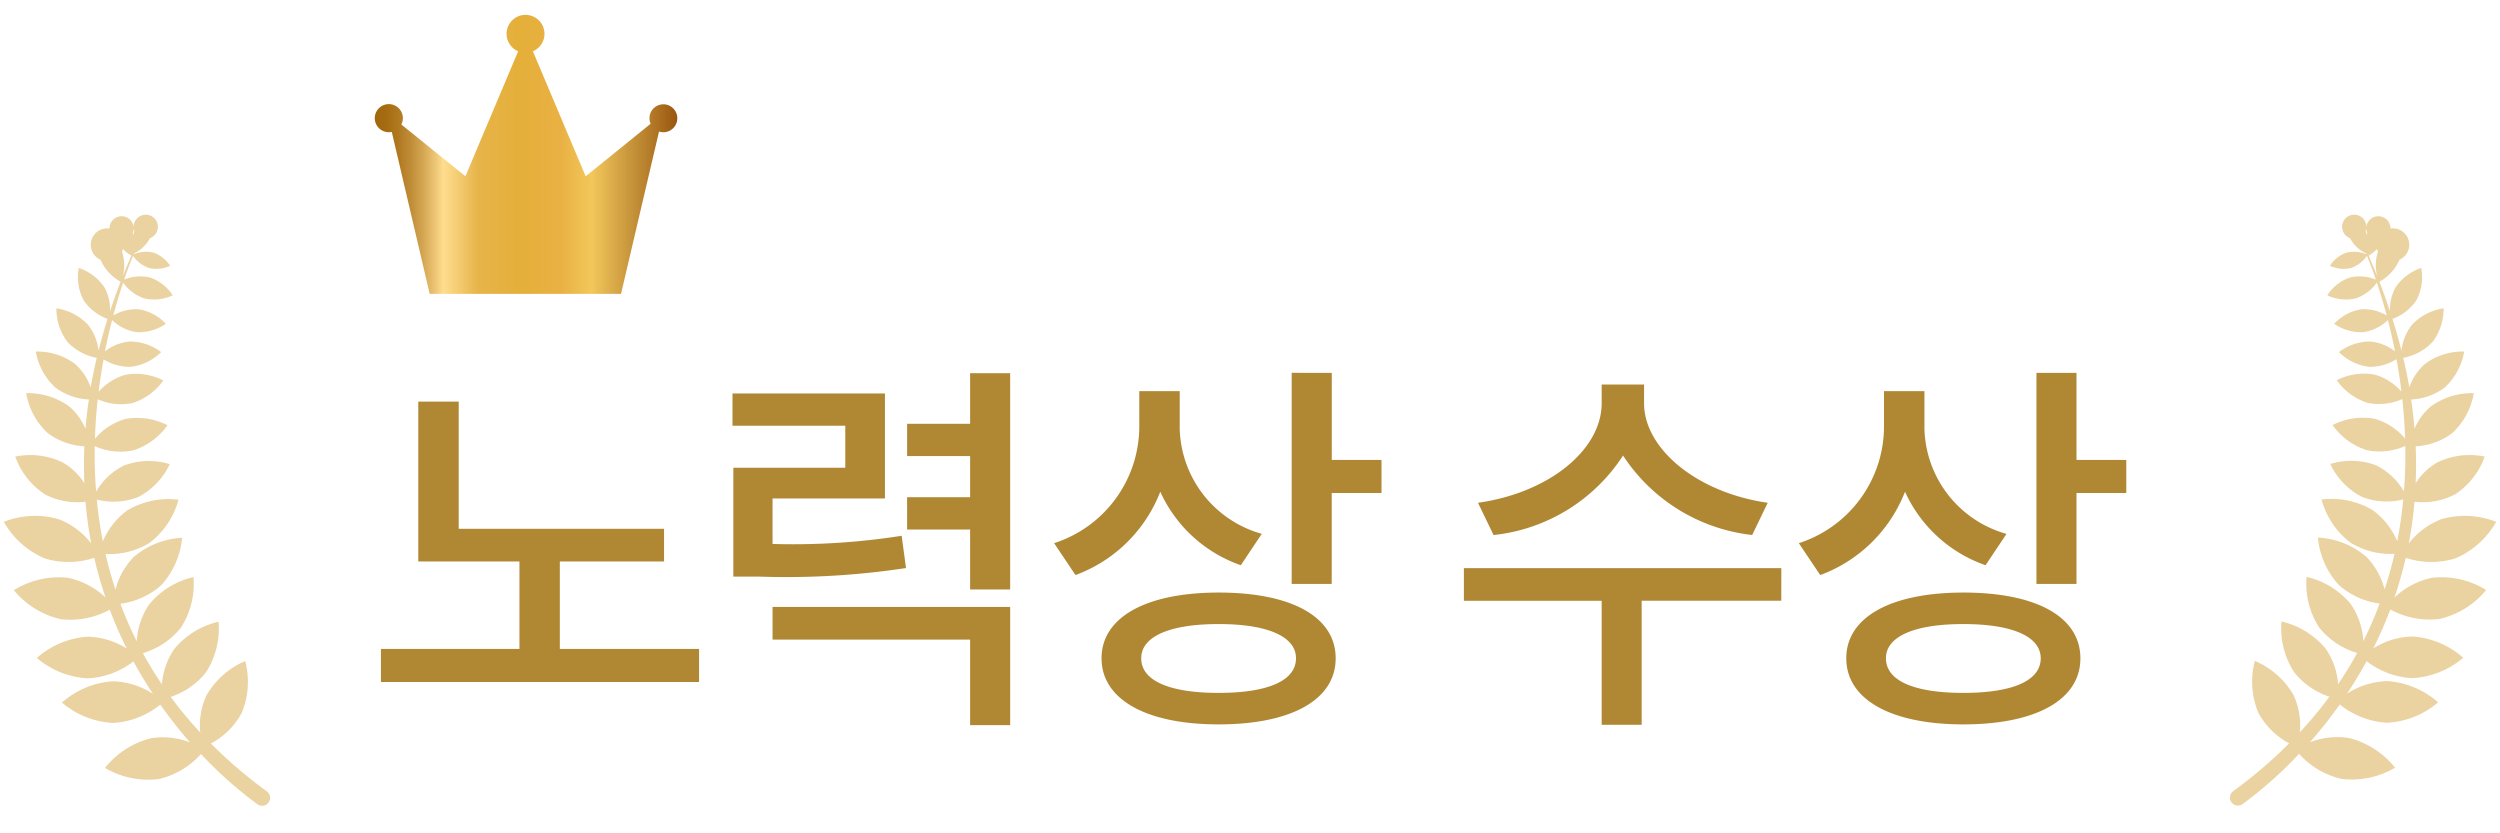 <svg xmlns="http://www.w3.org/2000/svg" width="90" height="30" viewBox="0 0 90 30">
    <defs>
        <clipPath id="clip-path">
            <path id="사각형_3345" data-name="사각형 3345" class="cls-1" transform="translate(150 206)" d="M0 0h12v11H0z"/>
        </clipPath>
        <clipPath id="clip-path-2">
            <path id="사각형_3346" data-name="사각형 3346" class="cls-1" transform="translate(137 213)" d="M0 0h10v23H0z"/>
        </clipPath>
        <clipPath id="clip-path-3">
            <path id="사각형_3347" data-name="사각형 3347" class="cls-1" d="M0 0h10v23H0z"/>
        </clipPath>
        <linearGradient id="linear-gradient" y1=".5" x2="1" y2=".5" gradientUnits="objectBoundingBox">
            <stop offset="0" stop-color="#a2670c"/>
            <stop offset=".034" stop-color="#a56b10"/>
            <stop offset=".075" stop-color="#af781f"/>
            <stop offset=".119" stop-color="#c08d37"/>
            <stop offset=".166" stop-color="#d8ab58"/>
            <stop offset=".214" stop-color="#f6d282"/>
            <stop offset=".226" stop-color="#ffdd8f"/>
            <stop offset=".342" stop-color="#e6b449"/>
            <stop offset=".472" stop-color="#e5af3a"/>
            <stop offset=".48" stop-color="#e5af3a"/>
            <stop offset=".618" stop-color="#e9b143"/>
            <stop offset=".638" stop-color="#ebb648"/>
            <stop offset=".717" stop-color="#f3c75b"/>
            <stop offset=".839" stop-color="#c9983d"/>
            <stop offset=".92" stop-color="#b27827"/>
            <stop offset="1" stop-color="#99560f"/>
        </linearGradient>
        <style>
            .cls-1{fill:none}.cls-6{fill:#e4c78a;opacity:.8}
        </style>
    </defs>
    <g id="그룹_24725" data-name="그룹 24725" transform="translate(-137 -206)">
        <path id="패스_29735" data-name="패스 29735" d="M7.154-1.638v-3.15h3.752v-1.176H3.514v-4.578H2.058v5.754H5.7v3.15H.714v1.19h11.452v-1.19zM19.46-5.712a25.133 25.133 0 0 1-4.648.294v-1.638h4.046v-3.78H13.37v1.162h4.06v1.512H13.4v3.92h.924a28.744 28.744 0 0 0 5.292-.308zm-4.648 3.738h7.112v3.08h1.442V-3.15h-8.554zm7.112-9.59v1.82h-2.268v1.162h2.268V-7.1h-2.268v1.162h2.268v2.158h1.442v-7.784zm10.5 5.782a4.039 4.039 0 0 1-2.954-3.78v-1.358h-1.456v1.246a4.419 4.419 0 0 1-3.066 4.228l.77 1.148a5.2 5.2 0 0 0 3.052-3 4.978 4.978 0 0 0 2.9 2.646zM30.87-.056c-1.764 0-2.786-.434-2.786-1.246 0-.784 1.022-1.232 2.786-1.232s2.786.448 2.786 1.232c0 .812-1.022 1.246-2.786 1.246zm0-3.612c-2.6 0-4.214.882-4.214 2.366s1.61 2.38 4.214 2.38S35.084.2 35.084-1.3s-1.596-2.368-4.214-2.368zm4.074-4.774v-3.136H33.5v7.6h1.442v-3.274h1.792v-1.19zM50.638-6.9c-2.548-.364-4.452-1.946-4.452-3.584v-.672H44.66v.672c0 1.666-1.876 3.22-4.452 3.584l.56 1.162A6.357 6.357 0 0 0 45.43-8.6a6.4 6.4 0 0 0 4.648 2.86zm.49 2.352H39.7v1.176h4.96v4.464h1.44v-4.466h5.026zm8.106-1.232a4.039 4.039 0 0 1-2.954-3.78v-1.36h-1.456v1.246a4.419 4.419 0 0 1-3.066 4.228l.77 1.148a5.2 5.2 0 0 0 3.052-3 4.978 4.978 0 0 0 2.9 2.646zM57.68-.056c-1.764 0-2.786-.434-2.786-1.246 0-.784 1.022-1.232 2.786-1.232s2.786.448 2.786 1.232c0 .812-1.022 1.246-2.786 1.246zm0-3.612c-2.6 0-4.214.882-4.214 2.366s1.61 2.38 4.214 2.38S61.894.2 61.894-1.3 60.3-3.668 57.68-3.668zm4.074-4.774v-3.136h-1.442v7.6h1.442v-3.274h1.792v-1.19z" transform="translate(150 231)" style="fill:#b08834"/>
        <g id="마스크_그룹_121" data-name="마스크 그룹 121" style="clip-path:url(#clip-path)">
            <g id="그룹_24716" data-name="그룹 24716" transform="translate(-1026.671 -1051.996)">
                <path id="패스_29726" data-name="패스 29726" d="M1187.558 1261.751a.5.5 0 0 0-.464.7l-2.339 1.891-1.9-4.5a.682.682 0 1 0-.53 0l-1.9 4.5-2.305-1.864a.5.5 0 0 0 .055-.224.506.506 0 1 0-.4.491l1.365 5.829h6.888l1.368-5.843a.5.5 0 0 0 .154.026.5.5 0 0 0 0-1.007z" style="fill:url(#linear-gradient)"/>
            </g>
        </g>
        <g id="마스크_그룹_122" data-name="마스크 그룹 122" style="clip-path:url(#clip-path-2)">
            <path id="패스_29730" data-name="패스 29730" class="cls-6" d="M824.706 105.663a2.8 2.8 0 0 1 1.366.713 14.492 14.492 0 0 1-.406-1.429 2.947 2.947 0 0 1-1.778.023 3.077 3.077 0 0 1-1.479-1.319 3.077 3.077 0 0 1 1.979-.094 2.753 2.753 0 0 1 1.168.871 14.591 14.591 0 0 1-.206-1.5 2.533 2.533 0 0 1-1.451-.261 2.7 2.7 0 0 1-1.077-1.366 2.7 2.7 0 0 1 1.726.221 2.287 2.287 0 0 1 .76.739q-.026-.647 0-1.33a2.389 2.389 0 0 1-1.321-.478 2.528 2.528 0 0 1-.771-1.434 2.528 2.528 0 0 1 1.555.484 2.139 2.139 0 0 1 .578.8c.029-.346.069-.7.123-1.057a2.162 2.162 0 0 1-1.21-.432 2.28 2.28 0 0 1-.7-1.293 2.279 2.279 0 0 1 1.4.436 2.007 2.007 0 0 1 .575.853q.091-.523.218-1.063a1.927 1.927 0 0 1-1.053-.571 1.98 1.98 0 0 1-.4-1.211 1.981 1.981 0 0 1 1.134.585 1.819 1.819 0 0 1 .383.943q.141-.565.324-1.148a1.764 1.764 0 0 1-.869-.684 1.806 1.806 0 0 1-.167-1.15 1.8 1.8 0 0 1 .925.7 1.634 1.634 0 0 1 .2.864q.173-.526.382-1.067a1.675 1.675 0 0 1-.724-.793.59.59 0 1 1 .774-.289 1.566 1.566 0 0 1 .029.884q.146-.368.309-.743a1.239 1.239 0 0 1-.529-.583.436.436 0 1 1 .573-.214l.018.054a.914.914 0 0 1 .049-.138.436.436 0 1 1 .556.254 1.239 1.239 0 0 1-.571.546l-.015.034a1.152 1.152 0 0 1 .713-.061 1.185 1.185 0 0 1 .6.474 1.185 1.185 0 0 1-.759.081 1.158 1.158 0 0 1-.575-.439c-.064.154-.181.446-.32.855a1.545 1.545 0 0 1 .939-.073 1.6 1.6 0 0 1 .809.64 1.6 1.6 0 0 1-1.026.11 1.546 1.546 0 0 1-.759-.568c-.111.33-.233.728-.354 1.183a1.614 1.614 0 0 1 .923-.222 1.706 1.706 0 0 1 .967.522 1.706 1.706 0 0 1-1.055.3 1.629 1.629 0 0 1-.879-.434 21 21 0 0 0-.256 1.127 1.711 1.711 0 0 1 .877-.355 1.872 1.872 0 0 1 1.144.38 1.872 1.872 0 0 1-1.083.53 1.76 1.76 0 0 1-.989-.27 20.11 20.11 0 0 0-.179 1.174 2 2 0 0 1 .957-.614 2.155 2.155 0 0 1 1.373.2 2.154 2.154 0 0 1-1.121.818 2.063 2.063 0 0 1-1.24-.14c-.05.457-.085.933-.1 1.424a2.237 2.237 0 0 1 1.089-.712 2.39 2.39 0 0 1 1.522.224 2.389 2.389 0 0 1-1.243.907 2.288 2.288 0 0 1-1.375-.155c-.01.531.005 1.078.049 1.637a2.384 2.384 0 0 1 1.007-.941 2.553 2.553 0 0 1 1.644-.047 2.552 2.552 0 0 1-1.14 1.185 2.451 2.451 0 0 1-1.486.09c.047.5.118 1 .218 1.507a2.634 2.634 0 0 1 .889-1.124 2.908 2.908 0 0 1 1.834-.378 2.908 2.908 0 0 1-1.044 1.554 2.756 2.756 0 0 1-1.583.4q.146.639.358 1.284a2.587 2.587 0 0 1 .659-1.177 2.907 2.907 0 0 1 1.74-.691 2.908 2.908 0 0 1-.758 1.712 2.742 2.742 0 0 1-1.463.662 13.771 13.771 0 0 0 .587 1.353 2.621 2.621 0 0 1 .449-1.329 2.908 2.908 0 0 1 1.594-.983 2.909 2.909 0 0 1-.45 1.818 2.768 2.768 0 0 1-1.371.921q.309.567.686 1.125a2.585 2.585 0 0 1 .444-1.274 2.908 2.908 0 0 1 1.594-.983 2.909 2.909 0 0 1-.45 1.818 2.709 2.709 0 0 1-1.273.888 14.593 14.593 0 0 0 1.065 1.285 2.584 2.584 0 0 1 .217-1.328 2.909 2.909 0 0 1 1.4-1.245 2.908 2.908 0 0 1-.127 1.868 2.714 2.714 0 0 1-1.108 1.1 16.808 16.808 0 0 0 2 1.71.288.288 0 1 1-.336.467 14.843 14.843 0 0 1-2.021-1.8 2.932 2.932 0 0 1-1.516.9 3.078 3.078 0 0 1-1.94-.4 3.078 3.078 0 0 1 1.667-1.071 2.724 2.724 0 0 1 1.4.155 16.32 16.32 0 0 1-1.076-1.363 2.971 2.971 0 0 1-1.7.66 3.077 3.077 0 0 1-1.84-.734 3.076 3.076 0 0 1 1.828-.765 2.788 2.788 0 0 1 1.451.453c-.243-.366-.48-.757-.705-1.171a2.925 2.925 0 0 1-1.637.611 3.077 3.077 0 0 1-1.841-.734 3.077 3.077 0 0 1 1.828-.765 2.764 2.764 0 0 1 1.409.427 14.749 14.749 0 0 1-.612-1.4 2.961 2.961 0 0 1-1.767.342 3.077 3.077 0 0 1-1.685-1.043 3.076 3.076 0 0 1 1.935-.449zm2.362-11.719v-.007z" transform="translate(-685.272 121.135)"/>
        </g>
        <g id="마스크_그룹_123" data-name="마스크 그룹 123" transform="translate(217 213)" style="clip-path:url(#clip-path-3)">
            <path id="패스_29731" data-name="패스 29731" class="cls-6" d="M829.688 105.663a2.8 2.8 0 0 0-1.366.713 14.492 14.492 0 0 0 .406-1.429 2.947 2.947 0 0 0 1.778.023 3.077 3.077 0 0 0 1.479-1.319 3.077 3.077 0 0 0-1.979-.094 2.753 2.753 0 0 0-1.168.871 14.591 14.591 0 0 0 .206-1.5 2.533 2.533 0 0 0 1.451-.261 2.7 2.7 0 0 0 1.077-1.366 2.7 2.7 0 0 0-1.726.221 2.287 2.287 0 0 0-.76.739q.026-.647 0-1.33a2.389 2.389 0 0 0 1.321-.478 2.528 2.528 0 0 0 .771-1.434 2.528 2.528 0 0 0-1.555.484 2.139 2.139 0 0 0-.578.8c-.029-.346-.069-.7-.123-1.057a2.162 2.162 0 0 0 1.21-.432 2.28 2.28 0 0 0 .7-1.293 2.279 2.279 0 0 0-1.4.436 2.007 2.007 0 0 0-.575.853q-.091-.523-.218-1.063a1.927 1.927 0 0 0 1.053-.571 1.98 1.98 0 0 0 .4-1.211 1.981 1.981 0 0 0-1.134.585 1.819 1.819 0 0 0-.383.943q-.141-.565-.324-1.148a1.764 1.764 0 0 0 .869-.684 1.806 1.806 0 0 0 .167-1.15 1.8 1.8 0 0 0-.925.7 1.634 1.634 0 0 0-.2.864q-.173-.526-.382-1.067a1.675 1.675 0 0 0 .724-.793.59.59 0 1 0-.774-.289 1.566 1.566 0 0 0-.029.884q-.146-.368-.309-.743a1.239 1.239 0 0 0 .529-.583.436.436 0 1 0-.573-.214l-.018.054a.914.914 0 0 0-.049-.138.436.436 0 1 0-.556.254 1.239 1.239 0 0 0 .571.546l.015.034a1.152 1.152 0 0 0-.713-.061 1.185 1.185 0 0 0-.6.474 1.185 1.185 0 0 0 .759.081 1.158 1.158 0 0 0 .575-.439c.064.154.181.446.32.855a1.545 1.545 0 0 0-.939-.073 1.6 1.6 0 0 0-.809.64 1.6 1.6 0 0 0 1.026.11 1.546 1.546 0 0 0 .759-.568c.111.33.233.728.354 1.183a1.614 1.614 0 0 0-.923-.222 1.706 1.706 0 0 0-.967.522 1.706 1.706 0 0 0 1.055.3 1.629 1.629 0 0 0 .879-.434 21 21 0 0 1 .256 1.127 1.711 1.711 0 0 0-.877-.355 1.872 1.872 0 0 0-1.144.38 1.872 1.872 0 0 0 1.083.53 1.76 1.76 0 0 0 .991-.277c.068.372.129.765.179 1.174a2 2 0 0 0-.957-.614 2.155 2.155 0 0 0-1.373.2 2.154 2.154 0 0 0 1.121.818 2.063 2.063 0 0 0 1.24-.14c.05.457.085.933.1 1.424a2.237 2.237 0 0 0-1.089-.712 2.39 2.39 0 0 0-1.522.224 2.389 2.389 0 0 0 1.243.907 2.288 2.288 0 0 0 1.375-.155c.01.531-.005 1.078-.049 1.637a2.384 2.384 0 0 0-1.007-.941 2.553 2.553 0 0 0-1.644-.047 2.552 2.552 0 0 0 1.14 1.185 2.451 2.451 0 0 0 1.486.09c-.047.5-.118 1-.218 1.507a2.634 2.634 0 0 0-.889-1.124 2.908 2.908 0 0 0-1.834-.378 2.908 2.908 0 0 0 1.044 1.554 2.756 2.756 0 0 0 1.583.4q-.146.639-.358 1.284a2.587 2.587 0 0 0-.659-1.177 2.907 2.907 0 0 0-1.74-.691 2.908 2.908 0 0 0 .758 1.712 2.742 2.742 0 0 0 1.463.662 13.771 13.771 0 0 1-.587 1.353 2.621 2.621 0 0 0-.449-1.329 2.908 2.908 0 0 0-1.594-.983 2.909 2.909 0 0 0 .45 1.818 2.768 2.768 0 0 0 1.371.921q-.309.567-.686 1.125a2.585 2.585 0 0 0-.444-1.274 2.908 2.908 0 0 0-1.594-.983 2.909 2.909 0 0 0 .45 1.818 2.709 2.709 0 0 0 1.273.888 14.593 14.593 0 0 1-1.065 1.285 2.584 2.584 0 0 0-.217-1.328 2.909 2.909 0 0 0-1.4-1.245 2.908 2.908 0 0 0 .127 1.868 2.714 2.714 0 0 0 1.108 1.1 16.808 16.808 0 0 1-2 1.71.288.288 0 1 0 .336.467 14.843 14.843 0 0 0 2.021-1.8 2.932 2.932 0 0 0 1.516.9 3.078 3.078 0 0 0 1.94-.4 3.078 3.078 0 0 0-1.667-1.071 2.724 2.724 0 0 0-1.4.155 16.32 16.32 0 0 0 1.076-1.363 2.971 2.971 0 0 0 1.7.66 3.077 3.077 0 0 0 1.84-.734 3.076 3.076 0 0 0-1.828-.765 2.788 2.788 0 0 0-1.451.453c.243-.366.48-.757.705-1.171a2.925 2.925 0 0 0 1.637.611 3.077 3.077 0 0 0 1.841-.734 3.077 3.077 0 0 0-1.828-.765 2.764 2.764 0 0 0-1.409.427 14.749 14.749 0 0 0 .612-1.4 2.961 2.961 0 0 0 1.767.342 3.077 3.077 0 0 0 1.685-1.043 3.076 3.076 0 0 0-1.937-.442zm-2.362-11.719v-.007z" transform="translate(-822.122 -91.865)"/>
        </g>
    </g>
</svg>
